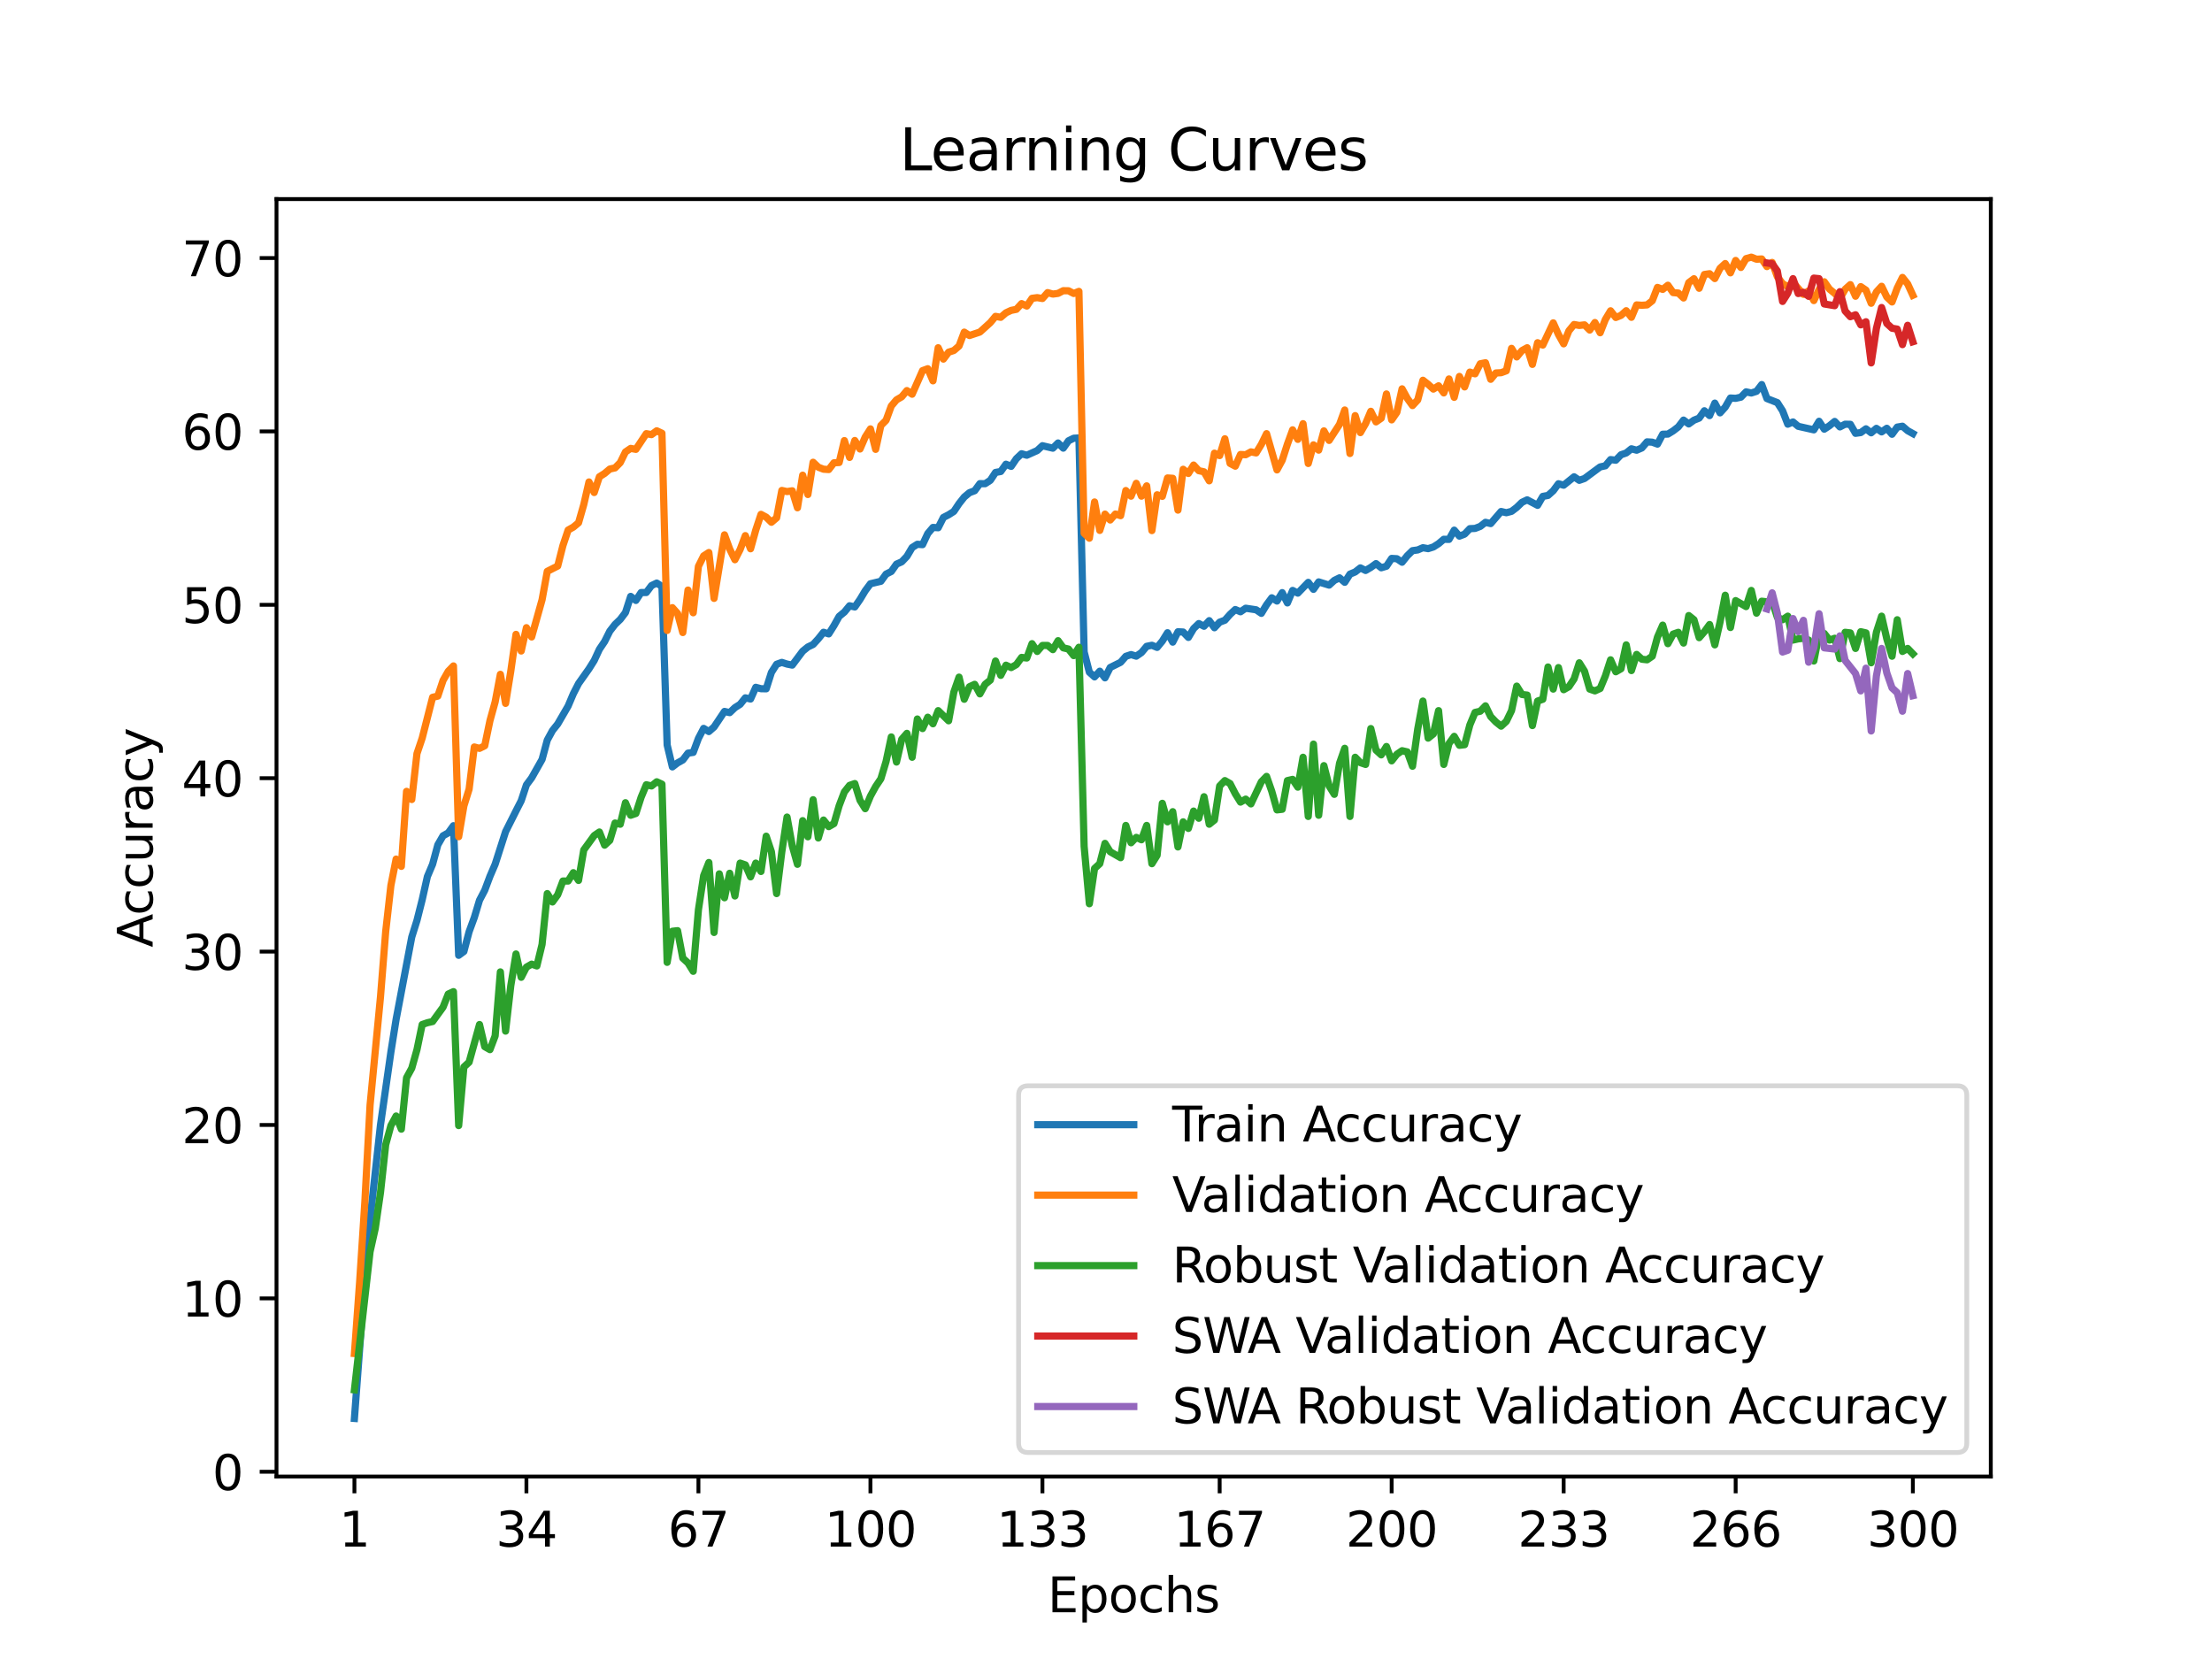 <?xml version="1.0" encoding="utf-8" standalone="no"?>
<!DOCTYPE svg PUBLIC "-//W3C//DTD SVG 1.1//EN"
  "http://www.w3.org/Graphics/SVG/1.1/DTD/svg11.dtd">
<svg xmlns:xlink="http://www.w3.org/1999/xlink" width="460.8pt" height="345.6pt" viewBox="0 0 460.8 345.6" xmlns="http://www.w3.org/2000/svg" version="1.1">
 <defs>
  <style type="text/css">*{stroke-linejoin: round; stroke-linecap: butt}</style>
 </defs>
 <g id="figure_1">
  <g id="patch_1">
   <path d="M 0 345.6 
L 460.8 345.6 
L 460.8 0 
L 0 0 
z
" style="fill: #ffffff"/>
  </g>
  <g id="axes_1">
   <g id="patch_2">
    <path d="M 57.6 307.584 
L 414.72 307.584 
L 414.72 41.472 
L 57.6 41.472 
z
" style="fill: #ffffff"/>
   </g>
   <g id="matplotlib.axis_1">
    <g id="xtick_1">
     <g id="line2d_1">
      <defs>
       <path id="m8ed08e64b4" d="M 0 0 
L 0 3.5 
" style="stroke: #000000; stroke-width: 0.8"/>
      </defs>
      <g>
       <use xlink:href="#m8ed08e64b4" x="73.833" y="307.584" style="stroke: #000000; stroke-width: 0.8"/>
      </g>
     </g>
     <g id="text_1">
      <!-- 1 -->
      <g transform="translate(70.651 322.182) scale(0.1 -0.1)">
       <defs>
        <path id="DejaVuSans-31" d="M 794 531 
L 1825 531 
L 1825 4091 
L 703 3866 
L 703 4441 
L 1819 4666 
L 2450 4666 
L 2450 531 
L 3481 531 
L 3481 0 
L 794 0 
L 794 531 
z
" transform="scale(0.016)"/>
       </defs>
       <use xlink:href="#DejaVuSans-31"/>
      </g>
     </g>
    </g>
    <g id="xtick_2">
     <g id="line2d_2">
      <g>
       <use xlink:href="#m8ed08e64b4" x="109.664" y="307.584" style="stroke: #000000; stroke-width: 0.8"/>
      </g>
     </g>
     <g id="text_2">
      <!-- 34 -->
      <g transform="translate(103.302 322.182) scale(0.1 -0.1)">
       <defs>
        <path id="DejaVuSans-33" d="M 2597 2516 
Q 3050 2419 3304 2112 
Q 3559 1806 3559 1356 
Q 3559 666 3084 287 
Q 2609 -91 1734 -91 
Q 1441 -91 1130 -33 
Q 819 25 488 141 
L 488 750 
Q 750 597 1062 519 
Q 1375 441 1716 441 
Q 2309 441 2620 675 
Q 2931 909 2931 1356 
Q 2931 1769 2642 2001 
Q 2353 2234 1838 2234 
L 1294 2234 
L 1294 2753 
L 1863 2753 
Q 2328 2753 2575 2939 
Q 2822 3125 2822 3475 
Q 2822 3834 2567 4026 
Q 2313 4219 1838 4219 
Q 1578 4219 1281 4162 
Q 984 4106 628 3988 
L 628 4550 
Q 988 4650 1302 4700 
Q 1616 4750 1894 4750 
Q 2613 4750 3031 4423 
Q 3450 4097 3450 3541 
Q 3450 3153 3228 2886 
Q 3006 2619 2597 2516 
z
" transform="scale(0.016)"/>
        <path id="DejaVuSans-34" d="M 2419 4116 
L 825 1625 
L 2419 1625 
L 2419 4116 
z
M 2253 4666 
L 3047 4666 
L 3047 1625 
L 3713 1625 
L 3713 1100 
L 3047 1100 
L 3047 0 
L 2419 0 
L 2419 1100 
L 313 1100 
L 313 1709 
L 2253 4666 
z
" transform="scale(0.016)"/>
       </defs>
       <use xlink:href="#DejaVuSans-33"/>
       <use xlink:href="#DejaVuSans-34" x="63.623"/>
      </g>
     </g>
    </g>
    <g id="xtick_3">
     <g id="line2d_3">
      <g>
       <use xlink:href="#m8ed08e64b4" x="145.496" y="307.584" style="stroke: #000000; stroke-width: 0.8"/>
      </g>
     </g>
     <g id="text_3">
      <!-- 67 -->
      <g transform="translate(139.133 322.182) scale(0.1 -0.1)">
       <defs>
        <path id="DejaVuSans-36" d="M 2113 2584 
Q 1688 2584 1439 2293 
Q 1191 2003 1191 1497 
Q 1191 994 1439 701 
Q 1688 409 2113 409 
Q 2538 409 2786 701 
Q 3034 994 3034 1497 
Q 3034 2003 2786 2293 
Q 2538 2584 2113 2584 
z
M 3366 4563 
L 3366 3988 
Q 3128 4100 2886 4159 
Q 2644 4219 2406 4219 
Q 1781 4219 1451 3797 
Q 1122 3375 1075 2522 
Q 1259 2794 1537 2939 
Q 1816 3084 2150 3084 
Q 2853 3084 3261 2657 
Q 3669 2231 3669 1497 
Q 3669 778 3244 343 
Q 2819 -91 2113 -91 
Q 1303 -91 875 529 
Q 447 1150 447 2328 
Q 447 3434 972 4092 
Q 1497 4750 2381 4750 
Q 2619 4750 2861 4703 
Q 3103 4656 3366 4563 
z
" transform="scale(0.016)"/>
        <path id="DejaVuSans-37" d="M 525 4666 
L 3525 4666 
L 3525 4397 
L 1831 0 
L 1172 0 
L 2766 4134 
L 525 4134 
L 525 4666 
z
" transform="scale(0.016)"/>
       </defs>
       <use xlink:href="#DejaVuSans-36"/>
       <use xlink:href="#DejaVuSans-37" x="63.623"/>
      </g>
     </g>
    </g>
    <g id="xtick_4">
     <g id="line2d_4">
      <g>
       <use xlink:href="#m8ed08e64b4" x="181.327" y="307.584" style="stroke: #000000; stroke-width: 0.8"/>
      </g>
     </g>
     <g id="text_4">
      <!-- 100 -->
      <g transform="translate(171.783 322.182) scale(0.1 -0.1)">
       <defs>
        <path id="DejaVuSans-30" d="M 2034 4250 
Q 1547 4250 1301 3770 
Q 1056 3291 1056 2328 
Q 1056 1369 1301 889 
Q 1547 409 2034 409 
Q 2525 409 2770 889 
Q 3016 1369 3016 2328 
Q 3016 3291 2770 3770 
Q 2525 4250 2034 4250 
z
M 2034 4750 
Q 2819 4750 3233 4129 
Q 3647 3509 3647 2328 
Q 3647 1150 3233 529 
Q 2819 -91 2034 -91 
Q 1250 -91 836 529 
Q 422 1150 422 2328 
Q 422 3509 836 4129 
Q 1250 4750 2034 4750 
z
" transform="scale(0.016)"/>
       </defs>
       <use xlink:href="#DejaVuSans-31"/>
       <use xlink:href="#DejaVuSans-30" x="63.623"/>
       <use xlink:href="#DejaVuSans-30" x="127.246"/>
      </g>
     </g>
    </g>
    <g id="xtick_5">
     <g id="line2d_5">
      <g>
       <use xlink:href="#m8ed08e64b4" x="217.158" y="307.584" style="stroke: #000000; stroke-width: 0.8"/>
      </g>
     </g>
     <g id="text_5">
      <!-- 133 -->
      <g transform="translate(207.615 322.182) scale(0.1 -0.1)">
       <use xlink:href="#DejaVuSans-31"/>
       <use xlink:href="#DejaVuSans-33" x="63.623"/>
       <use xlink:href="#DejaVuSans-33" x="127.246"/>
      </g>
     </g>
    </g>
    <g id="xtick_6">
     <g id="line2d_6">
      <g>
       <use xlink:href="#m8ed08e64b4" x="254.076" y="307.584" style="stroke: #000000; stroke-width: 0.8"/>
      </g>
     </g>
     <g id="text_6">
      <!-- 167 -->
      <g transform="translate(244.532 322.182) scale(0.1 -0.1)">
       <use xlink:href="#DejaVuSans-31"/>
       <use xlink:href="#DejaVuSans-36" x="63.623"/>
       <use xlink:href="#DejaVuSans-37" x="127.246"/>
      </g>
     </g>
    </g>
    <g id="xtick_7">
     <g id="line2d_7">
      <g>
       <use xlink:href="#m8ed08e64b4" x="289.907" y="307.584" style="stroke: #000000; stroke-width: 0.8"/>
      </g>
     </g>
     <g id="text_7">
      <!-- 200 -->
      <g transform="translate(280.363 322.182) scale(0.1 -0.1)">
       <defs>
        <path id="DejaVuSans-32" d="M 1228 531 
L 3431 531 
L 3431 0 
L 469 0 
L 469 531 
Q 828 903 1448 1529 
Q 2069 2156 2228 2338 
Q 2531 2678 2651 2914 
Q 2772 3150 2772 3378 
Q 2772 3750 2511 3984 
Q 2250 4219 1831 4219 
Q 1534 4219 1204 4116 
Q 875 4013 500 3803 
L 500 4441 
Q 881 4594 1212 4672 
Q 1544 4750 1819 4750 
Q 2544 4750 2975 4387 
Q 3406 4025 3406 3419 
Q 3406 3131 3298 2873 
Q 3191 2616 2906 2266 
Q 2828 2175 2409 1742 
Q 1991 1309 1228 531 
z
" transform="scale(0.016)"/>
       </defs>
       <use xlink:href="#DejaVuSans-32"/>
       <use xlink:href="#DejaVuSans-30" x="63.623"/>
       <use xlink:href="#DejaVuSans-30" x="127.246"/>
      </g>
     </g>
    </g>
    <g id="xtick_8">
     <g id="line2d_8">
      <g>
       <use xlink:href="#m8ed08e64b4" x="325.739" y="307.584" style="stroke: #000000; stroke-width: 0.8"/>
      </g>
     </g>
     <g id="text_8">
      <!-- 233 -->
      <g transform="translate(316.195 322.182) scale(0.1 -0.1)">
       <use xlink:href="#DejaVuSans-32"/>
       <use xlink:href="#DejaVuSans-33" x="63.623"/>
       <use xlink:href="#DejaVuSans-33" x="127.246"/>
      </g>
     </g>
    </g>
    <g id="xtick_9">
     <g id="line2d_9">
      <g>
       <use xlink:href="#m8ed08e64b4" x="361.57" y="307.584" style="stroke: #000000; stroke-width: 0.8"/>
      </g>
     </g>
     <g id="text_9">
      <!-- 266 -->
      <g transform="translate(352.026 322.182) scale(0.1 -0.1)">
       <use xlink:href="#DejaVuSans-32"/>
       <use xlink:href="#DejaVuSans-36" x="63.623"/>
       <use xlink:href="#DejaVuSans-36" x="127.246"/>
      </g>
     </g>
    </g>
    <g id="xtick_10">
     <g id="line2d_10">
      <g>
       <use xlink:href="#m8ed08e64b4" x="398.487" y="307.584" style="stroke: #000000; stroke-width: 0.8"/>
      </g>
     </g>
     <g id="text_10">
      <!-- 300 -->
      <g transform="translate(388.944 322.182) scale(0.1 -0.1)">
       <use xlink:href="#DejaVuSans-33"/>
       <use xlink:href="#DejaVuSans-30" x="63.623"/>
       <use xlink:href="#DejaVuSans-30" x="127.246"/>
      </g>
     </g>
    </g>
    <g id="text_11">
     <!-- Epochs -->
     <g transform="translate(218.244 335.861) scale(0.1 -0.1)">
      <defs>
       <path id="DejaVuSans-45" d="M 628 4666 
L 3578 4666 
L 3578 4134 
L 1259 4134 
L 1259 2753 
L 3481 2753 
L 3481 2222 
L 1259 2222 
L 1259 531 
L 3634 531 
L 3634 0 
L 628 0 
L 628 4666 
z
" transform="scale(0.016)"/>
       <path id="DejaVuSans-70" d="M 1159 525 
L 1159 -1331 
L 581 -1331 
L 581 3500 
L 1159 3500 
L 1159 2969 
Q 1341 3281 1617 3432 
Q 1894 3584 2278 3584 
Q 2916 3584 3314 3078 
Q 3713 2572 3713 1747 
Q 3713 922 3314 415 
Q 2916 -91 2278 -91 
Q 1894 -91 1617 61 
Q 1341 213 1159 525 
z
M 3116 1747 
Q 3116 2381 2855 2742 
Q 2594 3103 2138 3103 
Q 1681 3103 1420 2742 
Q 1159 2381 1159 1747 
Q 1159 1113 1420 752 
Q 1681 391 2138 391 
Q 2594 391 2855 752 
Q 3116 1113 3116 1747 
z
" transform="scale(0.016)"/>
       <path id="DejaVuSans-6f" d="M 1959 3097 
Q 1497 3097 1228 2736 
Q 959 2375 959 1747 
Q 959 1119 1226 758 
Q 1494 397 1959 397 
Q 2419 397 2687 759 
Q 2956 1122 2956 1747 
Q 2956 2369 2687 2733 
Q 2419 3097 1959 3097 
z
M 1959 3584 
Q 2709 3584 3137 3096 
Q 3566 2609 3566 1747 
Q 3566 888 3137 398 
Q 2709 -91 1959 -91 
Q 1206 -91 779 398 
Q 353 888 353 1747 
Q 353 2609 779 3096 
Q 1206 3584 1959 3584 
z
" transform="scale(0.016)"/>
       <path id="DejaVuSans-63" d="M 3122 3366 
L 3122 2828 
Q 2878 2963 2633 3030 
Q 2388 3097 2138 3097 
Q 1578 3097 1268 2742 
Q 959 2388 959 1747 
Q 959 1106 1268 751 
Q 1578 397 2138 397 
Q 2388 397 2633 464 
Q 2878 531 3122 666 
L 3122 134 
Q 2881 22 2623 -34 
Q 2366 -91 2075 -91 
Q 1284 -91 818 406 
Q 353 903 353 1747 
Q 353 2603 823 3093 
Q 1294 3584 2113 3584 
Q 2378 3584 2631 3529 
Q 2884 3475 3122 3366 
z
" transform="scale(0.016)"/>
       <path id="DejaVuSans-68" d="M 3513 2113 
L 3513 0 
L 2938 0 
L 2938 2094 
Q 2938 2591 2744 2837 
Q 2550 3084 2163 3084 
Q 1697 3084 1428 2787 
Q 1159 2491 1159 1978 
L 1159 0 
L 581 0 
L 581 4863 
L 1159 4863 
L 1159 2956 
Q 1366 3272 1645 3428 
Q 1925 3584 2291 3584 
Q 2894 3584 3203 3211 
Q 3513 2838 3513 2113 
z
" transform="scale(0.016)"/>
       <path id="DejaVuSans-73" d="M 2834 3397 
L 2834 2853 
Q 2591 2978 2328 3040 
Q 2066 3103 1784 3103 
Q 1356 3103 1142 2972 
Q 928 2841 928 2578 
Q 928 2378 1081 2264 
Q 1234 2150 1697 2047 
L 1894 2003 
Q 2506 1872 2764 1633 
Q 3022 1394 3022 966 
Q 3022 478 2636 193 
Q 2250 -91 1575 -91 
Q 1294 -91 989 -36 
Q 684 19 347 128 
L 347 722 
Q 666 556 975 473 
Q 1284 391 1588 391 
Q 1994 391 2212 530 
Q 2431 669 2431 922 
Q 2431 1156 2273 1281 
Q 2116 1406 1581 1522 
L 1381 1569 
Q 847 1681 609 1914 
Q 372 2147 372 2553 
Q 372 3047 722 3315 
Q 1072 3584 1716 3584 
Q 2034 3584 2315 3537 
Q 2597 3491 2834 3397 
z
" transform="scale(0.016)"/>
      </defs>
      <use xlink:href="#DejaVuSans-45"/>
      <use xlink:href="#DejaVuSans-70" x="63.184"/>
      <use xlink:href="#DejaVuSans-6f" x="126.66"/>
      <use xlink:href="#DejaVuSans-63" x="187.842"/>
      <use xlink:href="#DejaVuSans-68" x="242.822"/>
      <use xlink:href="#DejaVuSans-73" x="306.201"/>
     </g>
    </g>
   </g>
   <g id="matplotlib.axis_2">
    <g id="ytick_1">
     <g id="line2d_11">
      <defs>
       <path id="m7d01e222da" d="M 0 0 
L -3.5 0 
" style="stroke: #000000; stroke-width: 0.8"/>
      </defs>
      <g>
       <use xlink:href="#m7d01e222da" x="57.6" y="306.595" style="stroke: #000000; stroke-width: 0.8"/>
      </g>
     </g>
     <g id="text_12">
      <!-- 0 -->
      <g transform="translate(44.237 310.394) scale(0.1 -0.1)">
       <use xlink:href="#DejaVuSans-30"/>
      </g>
     </g>
    </g>
    <g id="ytick_2">
     <g id="line2d_12">
      <g>
       <use xlink:href="#m7d01e222da" x="57.6" y="270.474" style="stroke: #000000; stroke-width: 0.8"/>
      </g>
     </g>
     <g id="text_13">
      <!-- 10 -->
      <g transform="translate(37.875 274.273) scale(0.1 -0.1)">
       <use xlink:href="#DejaVuSans-31"/>
       <use xlink:href="#DejaVuSans-30" x="63.623"/>
      </g>
     </g>
    </g>
    <g id="ytick_3">
     <g id="line2d_13">
      <g>
       <use xlink:href="#m7d01e222da" x="57.6" y="234.353" style="stroke: #000000; stroke-width: 0.8"/>
      </g>
     </g>
     <g id="text_14">
      <!-- 20 -->
      <g transform="translate(37.875 238.153) scale(0.1 -0.1)">
       <use xlink:href="#DejaVuSans-32"/>
       <use xlink:href="#DejaVuSans-30" x="63.623"/>
      </g>
     </g>
    </g>
    <g id="ytick_4">
     <g id="line2d_14">
      <g>
       <use xlink:href="#m7d01e222da" x="57.6" y="198.232" style="stroke: #000000; stroke-width: 0.8"/>
      </g>
     </g>
     <g id="text_15">
      <!-- 30 -->
      <g transform="translate(37.875 202.032) scale(0.1 -0.1)">
       <use xlink:href="#DejaVuSans-33"/>
       <use xlink:href="#DejaVuSans-30" x="63.623"/>
      </g>
     </g>
    </g>
    <g id="ytick_5">
     <g id="line2d_15">
      <g>
       <use xlink:href="#m7d01e222da" x="57.6" y="162.111" style="stroke: #000000; stroke-width: 0.8"/>
      </g>
     </g>
     <g id="text_16">
      <!-- 40 -->
      <g transform="translate(37.875 165.911) scale(0.1 -0.1)">
       <use xlink:href="#DejaVuSans-34"/>
       <use xlink:href="#DejaVuSans-30" x="63.623"/>
      </g>
     </g>
    </g>
    <g id="ytick_6">
     <g id="line2d_16">
      <g>
       <use xlink:href="#m7d01e222da" x="57.6" y="125.99" style="stroke: #000000; stroke-width: 0.8"/>
      </g>
     </g>
     <g id="text_17">
      <!-- 50 -->
      <g transform="translate(37.875 129.79) scale(0.1 -0.1)">
       <defs>
        <path id="DejaVuSans-35" d="M 691 4666 
L 3169 4666 
L 3169 4134 
L 1269 4134 
L 1269 2991 
Q 1406 3038 1543 3061 
Q 1681 3084 1819 3084 
Q 2600 3084 3056 2656 
Q 3513 2228 3513 1497 
Q 3513 744 3044 326 
Q 2575 -91 1722 -91 
Q 1428 -91 1123 -41 
Q 819 9 494 109 
L 494 744 
Q 775 591 1075 516 
Q 1375 441 1709 441 
Q 2250 441 2565 725 
Q 2881 1009 2881 1497 
Q 2881 1984 2565 2268 
Q 2250 2553 1709 2553 
Q 1456 2553 1204 2497 
Q 953 2441 691 2322 
L 691 4666 
z
" transform="scale(0.016)"/>
       </defs>
       <use xlink:href="#DejaVuSans-35"/>
       <use xlink:href="#DejaVuSans-30" x="63.623"/>
      </g>
     </g>
    </g>
    <g id="ytick_7">
     <g id="line2d_17">
      <g>
       <use xlink:href="#m7d01e222da" x="57.6" y="89.87" style="stroke: #000000; stroke-width: 0.8"/>
      </g>
     </g>
     <g id="text_18">
      <!-- 60 -->
      <g transform="translate(37.875 93.669) scale(0.1 -0.1)">
       <use xlink:href="#DejaVuSans-36"/>
       <use xlink:href="#DejaVuSans-30" x="63.623"/>
      </g>
     </g>
    </g>
    <g id="ytick_8">
     <g id="line2d_18">
      <g>
       <use xlink:href="#m7d01e222da" x="57.6" y="53.749" style="stroke: #000000; stroke-width: 0.8"/>
      </g>
     </g>
     <g id="text_19">
      <!-- 70 -->
      <g transform="translate(37.875 57.548) scale(0.1 -0.1)">
       <use xlink:href="#DejaVuSans-37"/>
       <use xlink:href="#DejaVuSans-30" x="63.623"/>
      </g>
     </g>
    </g>
    <g id="text_20">
     <!-- Accuracy -->
     <g transform="translate(31.795 197.356) rotate(-90) scale(0.1 -0.1)">
      <defs>
       <path id="DejaVuSans-41" d="M 2188 4044 
L 1331 1722 
L 3047 1722 
L 2188 4044 
z
M 1831 4666 
L 2547 4666 
L 4325 0 
L 3669 0 
L 3244 1197 
L 1141 1197 
L 716 0 
L 50 0 
L 1831 4666 
z
" transform="scale(0.016)"/>
       <path id="DejaVuSans-75" d="M 544 1381 
L 544 3500 
L 1119 3500 
L 1119 1403 
Q 1119 906 1312 657 
Q 1506 409 1894 409 
Q 2359 409 2629 706 
Q 2900 1003 2900 1516 
L 2900 3500 
L 3475 3500 
L 3475 0 
L 2900 0 
L 2900 538 
Q 2691 219 2414 64 
Q 2138 -91 1772 -91 
Q 1169 -91 856 284 
Q 544 659 544 1381 
z
M 1991 3584 
L 1991 3584 
z
" transform="scale(0.016)"/>
       <path id="DejaVuSans-72" d="M 2631 2963 
Q 2534 3019 2420 3045 
Q 2306 3072 2169 3072 
Q 1681 3072 1420 2755 
Q 1159 2438 1159 1844 
L 1159 0 
L 581 0 
L 581 3500 
L 1159 3500 
L 1159 2956 
Q 1341 3275 1631 3429 
Q 1922 3584 2338 3584 
Q 2397 3584 2469 3576 
Q 2541 3569 2628 3553 
L 2631 2963 
z
" transform="scale(0.016)"/>
       <path id="DejaVuSans-61" d="M 2194 1759 
Q 1497 1759 1228 1600 
Q 959 1441 959 1056 
Q 959 750 1161 570 
Q 1363 391 1709 391 
Q 2188 391 2477 730 
Q 2766 1069 2766 1631 
L 2766 1759 
L 2194 1759 
z
M 3341 1997 
L 3341 0 
L 2766 0 
L 2766 531 
Q 2569 213 2275 61 
Q 1981 -91 1556 -91 
Q 1019 -91 701 211 
Q 384 513 384 1019 
Q 384 1609 779 1909 
Q 1175 2209 1959 2209 
L 2766 2209 
L 2766 2266 
Q 2766 2663 2505 2880 
Q 2244 3097 1772 3097 
Q 1472 3097 1187 3025 
Q 903 2953 641 2809 
L 641 3341 
Q 956 3463 1253 3523 
Q 1550 3584 1831 3584 
Q 2591 3584 2966 3190 
Q 3341 2797 3341 1997 
z
" transform="scale(0.016)"/>
       <path id="DejaVuSans-79" d="M 2059 -325 
Q 1816 -950 1584 -1140 
Q 1353 -1331 966 -1331 
L 506 -1331 
L 506 -850 
L 844 -850 
Q 1081 -850 1212 -737 
Q 1344 -625 1503 -206 
L 1606 56 
L 191 3500 
L 800 3500 
L 1894 763 
L 2988 3500 
L 3597 3500 
L 2059 -325 
z
" transform="scale(0.016)"/>
      </defs>
      <use xlink:href="#DejaVuSans-41"/>
      <use xlink:href="#DejaVuSans-63" x="66.658"/>
      <use xlink:href="#DejaVuSans-63" x="121.639"/>
      <use xlink:href="#DejaVuSans-75" x="176.619"/>
      <use xlink:href="#DejaVuSans-72" x="239.998"/>
      <use xlink:href="#DejaVuSans-61" x="281.111"/>
      <use xlink:href="#DejaVuSans-63" x="342.391"/>
      <use xlink:href="#DejaVuSans-79" x="397.371"/>
     </g>
    </g>
   </g>
   <g id="line2d_19">
    <path d="M 73.833 295.488 
L 76.004 266.478 
L 77.09 254.057 
L 79.262 234.349 
L 81.433 219.142 
L 82.519 212.338 
L 85.777 195.198 
L 86.862 191.735 
L 87.948 187.437 
L 89.034 182.597 
L 90.12 180.027 
L 91.206 175.995 
L 92.291 174.113 
L 93.377 173.503 
L 94.463 172.009 
L 95.549 199.009 
L 96.635 198.21 
L 97.72 194.101 
L 98.806 191.135 
L 99.892 187.532 
L 100.978 185.459 
L 102.064 182.56 
L 103.149 180.032 
L 105.321 173.255 
L 107.493 168.929 
L 108.578 166.807 
L 109.664 163.511 
L 110.75 162.048 
L 112.922 158.206 
L 114.007 154.178 
L 115.093 152.183 
L 116.179 150.824 
L 118.351 147.081 
L 119.436 144.516 
L 120.522 142.398 
L 122.694 139.333 
L 123.78 137.599 
L 124.865 135.26 
L 125.951 133.648 
L 127.037 131.476 
L 128.123 130.077 
L 129.209 129.034 
L 130.294 127.607 
L 131.38 124.239 
L 132.466 125.083 
L 133.552 123.435 
L 134.638 123.43 
L 135.723 121.986 
L 136.809 121.466 
L 137.895 122.162 
L 138.981 155.19 
L 140.067 159.759 
L 141.152 158.924 
L 142.238 158.323 
L 143.324 156.892 
L 144.41 156.738 
L 145.496 153.817 
L 146.581 151.736 
L 147.667 152.395 
L 148.753 151.447 
L 150.925 148.205 
L 152.01 148.453 
L 153.096 147.415 
L 154.182 146.724 
L 155.268 145.374 
L 156.354 145.618 
L 157.439 143.18 
L 158.525 143.469 
L 159.611 143.491 
L 160.697 140.082 
L 161.783 138.38 
L 162.868 137.987 
L 163.954 138.339 
L 165.04 138.556 
L 167.212 135.657 
L 168.297 134.777 
L 169.383 134.258 
L 170.469 133.075 
L 171.555 131.711 
L 172.641 132.054 
L 173.726 130.334 
L 174.812 128.397 
L 175.898 127.508 
L 176.984 126.189 
L 178.07 126.442 
L 179.155 124.88 
L 180.241 123.069 
L 181.327 121.606 
L 183.499 121.092 
L 184.584 119.597 
L 185.67 119.051 
L 186.756 117.516 
L 187.842 117.042 
L 188.928 115.899 
L 190.013 114.066 
L 191.099 113.384 
L 192.185 113.461 
L 193.271 111.145 
L 194.357 109.872 
L 195.442 109.939 
L 196.528 107.795 
L 197.614 107.235 
L 198.7 106.544 
L 199.786 104.914 
L 200.871 103.541 
L 201.957 102.634 
L 203.043 102.227 
L 204.129 100.751 
L 205.215 100.765 
L 206.3 100.06 
L 207.386 98.417 
L 208.472 98.223 
L 209.558 96.705 
L 210.644 97.152 
L 211.729 95.55 
L 212.815 94.525 
L 213.901 94.836 
L 216.073 93.856 
L 217.158 92.85 
L 219.33 93.364 
L 220.416 92.281 
L 221.502 93.355 
L 222.587 91.825 
L 223.673 91.292 
L 224.759 91.233 
L 225.845 135.802 
L 226.931 140.028 
L 228.016 141.008 
L 229.102 139.82 
L 230.188 141.206 
L 231.274 139.053 
L 233.445 137.969 
L 234.531 136.723 
L 235.617 136.362 
L 236.703 136.691 
L 237.789 135.942 
L 238.875 134.641 
L 239.96 134.42 
L 241.046 134.867 
L 242.132 133.549 
L 243.218 131.806 
L 244.304 133.77 
L 245.389 131.607 
L 246.475 131.661 
L 247.561 132.786 
L 248.647 130.948 
L 249.733 129.901 
L 250.818 130.46 
L 251.904 129.291 
L 252.99 130.772 
L 254.076 129.607 
L 255.162 129.205 
L 256.247 127.982 
L 257.333 126.975 
L 258.419 127.444 
L 259.505 126.704 
L 261.676 127.033 
L 262.762 127.774 
L 263.848 125.99 
L 264.934 124.532 
L 266.02 125.209 
L 267.105 123.458 
L 268.191 125.602 
L 269.277 122.997 
L 270.363 123.561 
L 272.534 121.317 
L 273.62 122.767 
L 274.706 121.223 
L 276.878 121.891 
L 277.963 120.906 
L 279.049 120.374 
L 280.135 121.304 
L 281.221 119.602 
L 282.307 119.15 
L 283.392 118.301 
L 284.478 118.839 
L 285.564 118.202 
L 286.65 117.412 
L 287.736 118.279 
L 288.821 117.954 
L 289.907 116.328 
L 290.993 116.391 
L 292.079 117.123 
L 293.165 115.768 
L 294.25 114.712 
L 295.336 114.563 
L 296.422 114.098 
L 297.508 114.292 
L 298.594 113.949 
L 299.679 113.258 
L 300.765 112.341 
L 301.851 112.368 
L 302.937 110.44 
L 304.023 111.687 
L 305.108 111.267 
L 306.194 110.129 
L 307.28 110.079 
L 308.366 109.659 
L 309.452 108.81 
L 310.537 109.072 
L 312.709 106.553 
L 313.795 106.81 
L 314.881 106.526 
L 315.966 105.7 
L 317.052 104.643 
L 318.138 104.128 
L 320.31 105.271 
L 321.395 103.406 
L 322.481 103.207 
L 323.567 102.236 
L 324.653 100.774 
L 325.739 101.076 
L 327.91 99.324 
L 328.996 100.06 
L 330.082 99.681 
L 333.339 97.27 
L 334.425 97.035 
L 335.511 95.739 
L 336.597 95.87 
L 337.682 94.737 
L 338.768 94.367 
L 339.854 93.491 
L 340.94 93.789 
L 342.026 93.319 
L 343.111 92.046 
L 344.197 92.114 
L 345.283 92.515 
L 346.369 90.457 
L 347.455 90.429 
L 348.54 89.766 
L 349.626 88.926 
L 350.712 87.513 
L 351.798 88.312 
L 352.884 87.531 
L 353.969 87.097 
L 355.055 85.571 
L 356.141 86.578 
L 357.227 83.977 
L 358.313 86.005 
L 359.398 84.808 
L 360.484 82.916 
L 361.57 82.979 
L 362.656 82.74 
L 363.742 81.629 
L 364.827 81.869 
L 365.913 81.521 
L 366.999 80.112 
L 368.085 83.025 
L 370.256 83.878 
L 371.342 85.58 
L 372.428 88.366 
L 373.514 87.901 
L 374.6 88.808 
L 377.857 89.544 
L 378.943 87.761 
L 380.029 89.404 
L 381.114 88.687 
L 382.2 87.793 
L 383.286 88.935 
L 384.372 88.371 
L 385.458 88.393 
L 386.543 90.271 
L 387.629 90.113 
L 388.715 89.332 
L 389.801 90.163 
L 390.887 89.233 
L 391.972 89.969 
L 393.058 89.219 
L 394.144 90.466 
L 395.23 88.971 
L 396.316 88.786 
L 397.401 89.721 
L 398.487 90.326 
L 398.487 90.326 
" clip-path="url(#ped09f45d42)" style="fill: none; stroke: #1f77b4; stroke-width: 1.5; stroke-linecap: square"/>
   </g>
   <g id="line2d_20">
    <path d="M 73.833 281.961 
L 74.919 267.061 
L 76.004 250.427 
L 77.09 230.236 
L 79.262 207.678 
L 80.348 194.06 
L 81.433 184.452 
L 82.519 178.962 
L 83.605 180.479 
L 84.691 164.857 
L 85.777 166.554 
L 86.862 156.982 
L 87.948 153.767 
L 90.12 145.261 
L 91.206 145.008 
L 92.291 141.757 
L 93.377 139.843 
L 94.463 138.723 
L 95.549 174.302 
L 96.635 167.891 
L 97.72 164.405 
L 98.806 155.61 
L 99.892 155.899 
L 100.978 155.357 
L 102.064 150.137 
L 103.149 146.218 
L 104.235 140.475 
L 105.321 146.525 
L 106.407 139.807 
L 107.493 132.149 
L 108.578 135.617 
L 109.664 130.758 
L 110.75 132.691 
L 112.922 124.943 
L 114.007 119.019 
L 116.179 117.917 
L 117.265 113.655 
L 118.351 110.422 
L 119.436 109.808 
L 120.522 108.905 
L 121.608 105.113 
L 122.694 100.399 
L 123.78 102.602 
L 124.865 99.315 
L 125.951 98.629 
L 127.037 97.708 
L 128.123 97.473 
L 129.209 96.371 
L 130.294 94.15 
L 131.38 93.409 
L 132.466 93.608 
L 134.638 90.339 
L 135.723 90.538 
L 136.809 89.743 
L 137.895 90.249 
L 138.981 131.336 
L 140.067 126.586 
L 141.152 127.797 
L 142.238 131.77 
L 143.324 122.92 
L 144.41 127.652 
L 145.496 117.972 
L 146.581 115.804 
L 147.667 115.1 
L 148.753 124.654 
L 150.925 111.416 
L 152.01 114.378 
L 153.096 116.599 
L 154.182 114.468 
L 155.268 111.578 
L 156.354 114.323 
L 157.439 110.422 
L 158.525 107.153 
L 159.611 107.731 
L 160.697 108.797 
L 161.783 107.876 
L 162.868 102.169 
L 163.954 102.404 
L 165.04 102.241 
L 166.126 105.781 
L 167.212 98.99 
L 168.297 103.018 
L 169.383 96.299 
L 170.469 97.329 
L 171.555 97.744 
L 172.641 97.816 
L 173.726 96.407 
L 174.812 96.353 
L 175.898 91.784 
L 176.984 95.288 
L 178.07 91.766 
L 179.155 93.536 
L 180.241 91.043 
L 181.327 89.346 
L 182.413 93.608 
L 183.499 88.641 
L 184.584 87.558 
L 185.67 84.578 
L 186.756 83.296 
L 187.842 82.663 
L 188.928 81.363 
L 190.013 82.122 
L 192.185 77.209 
L 193.271 76.812 
L 194.357 79.34 
L 195.442 72.441 
L 196.528 74.807 
L 197.614 73.362 
L 198.7 73.019 
L 199.786 72.08 
L 200.871 69.19 
L 201.957 69.895 
L 204.129 69.172 
L 206.3 67.204 
L 207.386 65.903 
L 208.472 66.102 
L 209.558 65.163 
L 210.644 64.657 
L 211.729 64.44 
L 212.815 63.248 
L 213.901 63.754 
L 214.987 62.147 
L 216.073 62.002 
L 217.158 62.183 
L 218.244 60.955 
L 219.33 61.262 
L 220.416 61.117 
L 221.502 60.557 
L 222.587 60.575 
L 223.673 61.135 
L 224.759 60.702 
L 225.845 111.091 
L 226.931 112.12 
L 228.016 104.571 
L 229.102 110.495 
L 230.188 107.099 
L 231.274 108.327 
L 232.36 107.081 
L 233.445 107.424 
L 234.531 102.187 
L 235.617 103.361 
L 236.703 100.688 
L 237.789 103.361 
L 238.875 101.212 
L 239.96 110.531 
L 241.046 103.072 
L 242.132 103.397 
L 243.218 99.568 
L 244.304 99.64 
L 245.389 106.268 
L 246.475 97.762 
L 247.561 98.629 
L 248.647 96.877 
L 249.733 98.051 
L 250.818 98.286 
L 251.904 100.164 
L 252.99 94.403 
L 254.076 94.908 
L 255.162 91.405 
L 256.247 96.534 
L 257.333 97.112 
L 258.419 94.674 
L 259.505 94.728 
L 260.591 94.132 
L 261.676 94.349 
L 262.762 92.561 
L 263.848 90.339 
L 266.02 97.888 
L 267.105 95.884 
L 268.191 92.524 
L 269.277 89.544 
L 270.363 91.531 
L 271.449 88.262 
L 272.534 96.552 
L 273.62 92.669 
L 274.706 93.771 
L 275.792 89.761 
L 276.878 91.748 
L 279.049 88.407 
L 280.135 85.409 
L 281.221 94.475 
L 282.307 86.583 
L 283.392 90.122 
L 284.478 88.244 
L 285.564 85.68 
L 286.65 87.883 
L 287.736 87.124 
L 288.821 82.067 
L 289.907 87.468 
L 290.993 85.896 
L 292.079 81.002 
L 293.165 82.989 
L 294.25 84.488 
L 295.336 83.314 
L 296.422 79.214 
L 297.508 80.063 
L 298.594 81.056 
L 299.679 80.37 
L 300.765 81.851 
L 301.851 78.943 
L 302.937 82.772 
L 304.023 78.419 
L 305.108 80.605 
L 306.194 77.516 
L 307.28 77.877 
L 308.366 75.782 
L 309.452 75.566 
L 310.537 79.015 
L 311.623 77.697 
L 312.709 77.643 
L 313.795 77.245 
L 314.881 72.568 
L 315.966 74.356 
L 317.052 73.037 
L 318.138 72.441 
L 319.224 75.909 
L 320.31 71.394 
L 321.395 71.881 
L 323.567 67.258 
L 324.653 69.678 
L 325.739 71.628 
L 326.824 68.919 
L 327.91 67.601 
L 328.996 67.8 
L 330.082 67.673 
L 331.168 68.757 
L 332.253 67.186 
L 333.339 69.317 
L 334.425 66.553 
L 335.511 64.747 
L 336.597 66.138 
L 337.682 65.705 
L 338.768 64.729 
L 339.854 66.102 
L 340.94 63.519 
L 342.026 63.592 
L 343.111 63.519 
L 344.197 62.652 
L 345.283 59.871 
L 346.369 60.286 
L 347.455 59.42 
L 348.54 60.955 
L 349.626 61.045 
L 350.712 62.074 
L 351.798 58.878 
L 352.884 58.065 
L 353.969 60.052 
L 355.055 57.18 
L 356.141 57.018 
L 357.227 58.029 
L 358.313 55.898 
L 359.398 54.904 
L 360.484 56.837 
L 361.57 54.254 
L 362.656 55.717 
L 363.742 53.875 
L 364.827 53.568 
L 365.913 54.001 
L 366.999 53.947 
L 368.085 55.537 
L 369.171 54.67 
L 370.256 57.65 
L 371.342 59.095 
L 372.428 59.709 
L 373.514 58.842 
L 375.685 61.316 
L 376.771 60.594 
L 377.857 62.616 
L 378.943 60.305 
L 380.029 58.697 
L 381.114 60.232 
L 382.2 61.117 
L 383.286 62.201 
L 384.372 60.268 
L 385.458 59.293 
L 386.543 61.713 
L 387.629 59.709 
L 388.715 60.449 
L 389.801 63.176 
L 390.887 60.828 
L 391.972 59.636 
L 393.058 61.876 
L 394.144 62.905 
L 395.23 59.998 
L 396.316 57.794 
L 397.401 59.149 
L 398.487 61.515 
L 398.487 61.515 
" clip-path="url(#ped09f45d42)" style="fill: none; stroke: #ff7f0e; stroke-width: 1.5; stroke-linecap: square"/>
   </g>
   <g id="line2d_21">
    <path d="M 73.833 289.531 
L 77.09 260.759 
L 78.176 255.901 
L 79.262 248.428 
L 80.348 238.464 
L 81.433 234.478 
L 82.519 232.485 
L 83.605 235.225 
L 84.691 224.513 
L 85.777 222.521 
L 86.862 218.659 
L 87.948 213.428 
L 89.034 213.054 
L 90.12 212.805 
L 92.291 209.816 
L 93.377 207.076 
L 94.463 206.578 
L 95.549 234.478 
L 96.635 222.271 
L 97.72 221.275 
L 99.892 213.428 
L 100.978 218.037 
L 102.064 218.659 
L 103.149 215.795 
L 104.235 202.467 
L 105.321 214.798 
L 106.407 205.332 
L 107.493 198.731 
L 108.578 203.588 
L 109.664 201.471 
L 110.75 200.848 
L 111.836 201.222 
L 112.922 196.738 
L 114.007 186.151 
L 115.093 187.894 
L 116.179 186.4 
L 117.265 183.535 
L 118.351 183.535 
L 119.436 181.791 
L 120.522 183.41 
L 121.608 177.058 
L 123.78 174.069 
L 124.865 173.321 
L 125.951 176.062 
L 127.037 175.065 
L 128.123 171.453 
L 129.209 171.702 
L 130.294 167.218 
L 131.38 169.834 
L 132.466 169.46 
L 133.552 166.097 
L 134.638 163.482 
L 135.723 163.731 
L 136.809 162.859 
L 137.895 163.357 
L 138.981 200.474 
L 140.067 193.997 
L 141.152 193.873 
L 142.238 199.602 
L 143.324 200.599 
L 144.41 202.343 
L 145.496 189.514 
L 146.581 182.414 
L 147.667 179.674 
L 148.753 194.247 
L 149.839 182.04 
L 150.925 187.022 
L 152.01 181.916 
L 153.096 186.649 
L 154.182 179.798 
L 155.268 180.172 
L 156.354 182.663 
L 157.439 179.798 
L 158.525 181.542 
L 159.611 174.193 
L 160.697 177.432 
L 161.783 186.151 
L 162.868 177.432 
L 163.954 170.208 
L 165.04 176.186 
L 166.126 180.047 
L 167.212 170.955 
L 168.297 174.318 
L 169.383 166.595 
L 170.469 174.567 
L 171.555 170.83 
L 172.641 172.2 
L 173.726 171.578 
L 174.812 167.841 
L 175.898 164.976 
L 176.984 163.606 
L 178.07 163.232 
L 179.155 166.72 
L 180.241 168.464 
L 181.327 165.848 
L 182.413 163.855 
L 183.499 162.236 
L 184.584 158.624 
L 185.67 153.517 
L 186.756 158.748 
L 187.842 154.015 
L 188.928 152.77 
L 190.013 157.752 
L 191.099 149.78 
L 192.185 151.773 
L 193.271 149.407 
L 194.357 150.777 
L 195.442 148.037 
L 197.614 150.154 
L 198.7 144.176 
L 199.786 141.062 
L 200.871 145.67 
L 201.957 143.055 
L 203.043 142.556 
L 204.129 144.549 
L 205.215 142.556 
L 206.3 141.684 
L 207.386 137.699 
L 208.472 140.688 
L 209.558 138.571 
L 210.644 139.069 
L 211.729 138.446 
L 212.815 136.951 
L 213.901 137.076 
L 214.987 134.087 
L 216.073 135.706 
L 217.158 134.46 
L 218.244 134.46 
L 219.33 135.332 
L 220.416 133.464 
L 221.502 134.958 
L 222.587 135.208 
L 223.673 136.578 
L 224.759 134.834 
L 225.845 176.311 
L 226.931 188.268 
L 228.016 180.919 
L 229.102 179.923 
L 230.188 175.688 
L 231.274 177.432 
L 233.445 178.677 
L 234.531 171.951 
L 235.617 175.563 
L 236.703 174.442 
L 237.789 174.941 
L 238.875 171.951 
L 239.96 179.923 
L 241.046 178.179 
L 242.132 167.343 
L 243.218 171.204 
L 244.304 169.087 
L 245.389 176.435 
L 246.475 171.204 
L 247.561 172.574 
L 248.647 168.962 
L 249.733 170.457 
L 250.818 165.973 
L 251.904 171.702 
L 252.99 170.83 
L 254.076 163.731 
L 255.162 162.61 
L 256.247 163.232 
L 257.333 165.35 
L 258.419 167.094 
L 259.505 166.471 
L 260.591 167.467 
L 262.762 162.859 
L 263.848 161.738 
L 264.934 164.852 
L 266.02 168.713 
L 267.105 168.588 
L 268.191 162.61 
L 269.277 162.361 
L 270.363 163.98 
L 271.449 157.752 
L 272.534 170.083 
L 273.62 155.012 
L 274.706 169.834 
L 275.792 159.496 
L 276.878 163.731 
L 277.963 165.474 
L 279.049 158.998 
L 280.135 155.884 
L 281.221 170.083 
L 282.307 157.752 
L 283.392 158.873 
L 284.478 159.247 
L 285.564 151.773 
L 286.65 156.257 
L 287.736 157.254 
L 288.821 155.51 
L 289.907 158.499 
L 290.993 157.129 
L 292.079 156.382 
L 293.165 156.631 
L 294.25 159.62 
L 295.336 151.898 
L 296.422 146.044 
L 297.508 153.766 
L 298.594 152.894 
L 299.679 148.037 
L 300.765 159.247 
L 301.851 154.887 
L 302.937 153.393 
L 304.023 155.261 
L 305.108 155.136 
L 306.194 151.026 
L 307.28 148.41 
L 308.366 148.161 
L 309.452 147.04 
L 310.537 149.282 
L 311.623 150.403 
L 312.709 151.275 
L 313.795 150.279 
L 314.881 148.037 
L 315.966 142.93 
L 317.052 144.674 
L 318.138 144.798 
L 319.224 151.151 
L 320.31 146.044 
L 321.395 145.67 
L 322.481 138.944 
L 323.567 143.553 
L 324.653 139.069 
L 325.739 143.677 
L 326.824 143.055 
L 327.91 141.435 
L 328.996 138.072 
L 330.082 139.816 
L 331.168 143.553 
L 332.253 143.926 
L 333.339 143.428 
L 334.425 140.813 
L 335.511 137.45 
L 336.597 139.941 
L 337.682 139.318 
L 338.768 134.336 
L 339.854 139.692 
L 340.94 136.329 
L 342.026 137.325 
L 343.111 137.45 
L 344.197 136.702 
L 345.283 132.716 
L 346.369 130.225 
L 347.455 134.087 
L 348.54 132.094 
L 349.626 131.72 
L 350.712 133.962 
L 351.798 128.232 
L 352.884 129.104 
L 353.969 132.841 
L 355.055 131.595 
L 356.141 130.101 
L 357.227 134.336 
L 358.313 129.603 
L 359.398 123.998 
L 360.484 130.724 
L 361.57 125.119 
L 363.742 126.364 
L 364.827 123.001 
L 365.913 127.734 
L 366.999 125.243 
L 368.085 125.368 
L 369.171 125.243 
L 370.256 128.606 
L 371.342 129.104 
L 372.428 128.357 
L 373.514 133.339 
L 374.6 133.09 
L 375.685 132.966 
L 376.771 133.339 
L 377.857 137.699 
L 378.943 132.094 
L 380.029 131.969 
L 381.114 133.339 
L 382.2 132.966 
L 383.286 137.2 
L 384.372 131.72 
L 385.458 131.845 
L 386.543 135.083 
L 387.629 131.595 
L 388.715 131.845 
L 389.801 138.072 
L 390.887 131.72 
L 391.972 128.357 
L 393.058 133.09 
L 394.144 136.702 
L 395.23 129.104 
L 396.316 135.706 
L 397.401 135.083 
L 398.487 136.204 
L 398.487 136.204 
" clip-path="url(#ped09f45d42)" style="fill: none; stroke: #2ca02c; stroke-width: 1.5; stroke-linecap: square"/>
   </g>
   <g id="line2d_22">
    <path d="M 368.085 54.778 
L 369.171 54.941 
L 370.256 56.458 
L 371.342 62.797 
L 372.428 61.081 
L 373.514 58.047 
L 374.6 61.153 
L 375.685 60.901 
L 376.771 61.731 
L 377.857 57.939 
L 378.943 58.047 
L 380.029 63.321 
L 382.2 63.682 
L 383.286 60.756 
L 384.372 64.784 
L 385.458 65.976 
L 386.543 65.578 
L 387.629 67.673 
L 388.715 67.023 
L 389.801 75.602 
L 390.887 68.414 
L 391.972 64.061 
L 393.058 67.384 
L 394.144 68.378 
L 395.23 68.558 
L 396.316 71.791 
L 397.401 67.764 
L 398.487 71.195 
L 398.487 71.195 
" clip-path="url(#ped09f45d42)" style="fill: none; stroke: #d62728; stroke-width: 1.5; stroke-linecap: square"/>
   </g>
   <g id="line2d_23">
    <path d="M 368.085 126.862 
L 369.171 123.499 
L 370.256 127.734 
L 371.342 135.83 
L 372.428 135.457 
L 373.514 128.855 
L 374.6 131.595 
L 375.685 129.229 
L 376.771 137.948 
L 377.857 134.958 
L 378.943 127.859 
L 380.029 134.958 
L 382.2 135.208 
L 383.286 132.467 
L 384.372 137.574 
L 386.543 140.314 
L 387.629 143.926 
L 388.715 139.193 
L 389.801 152.272 
L 390.887 140.813 
L 391.972 135.083 
L 393.058 140.19 
L 394.144 143.304 
L 395.23 144.3 
L 396.316 148.161 
L 397.401 140.314 
L 398.487 144.923 
L 398.487 144.923 
" clip-path="url(#ped09f45d42)" style="fill: none; stroke: #9467bd; stroke-width: 1.5; stroke-linecap: square"/>
   </g>
   <g id="patch_3">
    <path d="M 57.6 307.584 
L 57.6 41.472 
" style="fill: none; stroke: #000000; stroke-width: 0.8; stroke-linejoin: miter; stroke-linecap: square"/>
   </g>
   <g id="patch_4">
    <path d="M 414.72 307.584 
L 414.72 41.472 
" style="fill: none; stroke: #000000; stroke-width: 0.8; stroke-linejoin: miter; stroke-linecap: square"/>
   </g>
   <g id="patch_5">
    <path d="M 57.6 307.584 
L 414.72 307.584 
" style="fill: none; stroke: #000000; stroke-width: 0.8; stroke-linejoin: miter; stroke-linecap: square"/>
   </g>
   <g id="patch_6">
    <path d="M 57.6 41.472 
L 414.72 41.472 
" style="fill: none; stroke: #000000; stroke-width: 0.8; stroke-linejoin: miter; stroke-linecap: square"/>
   </g>
   <g id="text_21">
    <!-- Learning Curves -->
    <g transform="translate(187.376 35.472) scale(0.12 -0.12)">
     <defs>
      <path id="DejaVuSans-4c" d="M 628 4666 
L 1259 4666 
L 1259 531 
L 3531 531 
L 3531 0 
L 628 0 
L 628 4666 
z
" transform="scale(0.016)"/>
      <path id="DejaVuSans-65" d="M 3597 1894 
L 3597 1613 
L 953 1613 
Q 991 1019 1311 708 
Q 1631 397 2203 397 
Q 2534 397 2845 478 
Q 3156 559 3463 722 
L 3463 178 
Q 3153 47 2828 -22 
Q 2503 -91 2169 -91 
Q 1331 -91 842 396 
Q 353 884 353 1716 
Q 353 2575 817 3079 
Q 1281 3584 2069 3584 
Q 2775 3584 3186 3129 
Q 3597 2675 3597 1894 
z
M 3022 2063 
Q 3016 2534 2758 2815 
Q 2500 3097 2075 3097 
Q 1594 3097 1305 2825 
Q 1016 2553 972 2059 
L 3022 2063 
z
" transform="scale(0.016)"/>
      <path id="DejaVuSans-6e" d="M 3513 2113 
L 3513 0 
L 2938 0 
L 2938 2094 
Q 2938 2591 2744 2837 
Q 2550 3084 2163 3084 
Q 1697 3084 1428 2787 
Q 1159 2491 1159 1978 
L 1159 0 
L 581 0 
L 581 3500 
L 1159 3500 
L 1159 2956 
Q 1366 3272 1645 3428 
Q 1925 3584 2291 3584 
Q 2894 3584 3203 3211 
Q 3513 2838 3513 2113 
z
" transform="scale(0.016)"/>
      <path id="DejaVuSans-69" d="M 603 3500 
L 1178 3500 
L 1178 0 
L 603 0 
L 603 3500 
z
M 603 4863 
L 1178 4863 
L 1178 4134 
L 603 4134 
L 603 4863 
z
" transform="scale(0.016)"/>
      <path id="DejaVuSans-67" d="M 2906 1791 
Q 2906 2416 2648 2759 
Q 2391 3103 1925 3103 
Q 1463 3103 1205 2759 
Q 947 2416 947 1791 
Q 947 1169 1205 825 
Q 1463 481 1925 481 
Q 2391 481 2648 825 
Q 2906 1169 2906 1791 
z
M 3481 434 
Q 3481 -459 3084 -895 
Q 2688 -1331 1869 -1331 
Q 1566 -1331 1297 -1286 
Q 1028 -1241 775 -1147 
L 775 -588 
Q 1028 -725 1275 -790 
Q 1522 -856 1778 -856 
Q 2344 -856 2625 -561 
Q 2906 -266 2906 331 
L 2906 616 
Q 2728 306 2450 153 
Q 2172 0 1784 0 
Q 1141 0 747 490 
Q 353 981 353 1791 
Q 353 2603 747 3093 
Q 1141 3584 1784 3584 
Q 2172 3584 2450 3431 
Q 2728 3278 2906 2969 
L 2906 3500 
L 3481 3500 
L 3481 434 
z
" transform="scale(0.016)"/>
      <path id="DejaVuSans-20" transform="scale(0.016)"/>
      <path id="DejaVuSans-43" d="M 4122 4306 
L 4122 3641 
Q 3803 3938 3442 4084 
Q 3081 4231 2675 4231 
Q 1875 4231 1450 3742 
Q 1025 3253 1025 2328 
Q 1025 1406 1450 917 
Q 1875 428 2675 428 
Q 3081 428 3442 575 
Q 3803 722 4122 1019 
L 4122 359 
Q 3791 134 3420 21 
Q 3050 -91 2638 -91 
Q 1578 -91 968 557 
Q 359 1206 359 2328 
Q 359 3453 968 4101 
Q 1578 4750 2638 4750 
Q 3056 4750 3426 4639 
Q 3797 4528 4122 4306 
z
" transform="scale(0.016)"/>
      <path id="DejaVuSans-76" d="M 191 3500 
L 800 3500 
L 1894 563 
L 2988 3500 
L 3597 3500 
L 2284 0 
L 1503 0 
L 191 3500 
z
" transform="scale(0.016)"/>
     </defs>
     <use xlink:href="#DejaVuSans-4c"/>
     <use xlink:href="#DejaVuSans-65" x="53.963"/>
     <use xlink:href="#DejaVuSans-61" x="115.486"/>
     <use xlink:href="#DejaVuSans-72" x="176.766"/>
     <use xlink:href="#DejaVuSans-6e" x="216.129"/>
     <use xlink:href="#DejaVuSans-69" x="279.508"/>
     <use xlink:href="#DejaVuSans-6e" x="307.291"/>
     <use xlink:href="#DejaVuSans-67" x="370.67"/>
     <use xlink:href="#DejaVuSans-20" x="434.146"/>
     <use xlink:href="#DejaVuSans-43" x="465.934"/>
     <use xlink:href="#DejaVuSans-75" x="535.758"/>
     <use xlink:href="#DejaVuSans-72" x="599.137"/>
     <use xlink:href="#DejaVuSans-76" x="640.25"/>
     <use xlink:href="#DejaVuSans-65" x="699.43"/>
     <use xlink:href="#DejaVuSans-73" x="760.953"/>
    </g>
   </g>
   <g id="legend_1">
    <g id="patch_7">
     <path d="M 214.189 302.584 
L 407.72 302.584 
Q 409.72 302.584 409.72 300.584 
L 409.72 228.193 
Q 409.72 226.193 407.72 226.193 
L 214.189 226.193 
Q 212.189 226.193 212.189 228.193 
L 212.189 300.584 
Q 212.189 302.584 214.189 302.584 
z
" style="fill: #ffffff; opacity: 0.8; stroke: #cccccc; stroke-linejoin: miter"/>
    </g>
    <g id="line2d_24">
     <path d="M 216.189 234.292 
L 226.189 234.292 
L 236.189 234.292 
" style="fill: none; stroke: #1f77b4; stroke-width: 1.5; stroke-linecap: square"/>
    </g>
    <g id="text_22">
     <!-- Train Accuracy -->
     <g transform="translate(244.189 237.792) scale(0.1 -0.1)">
      <defs>
       <path id="DejaVuSans-54" d="M -19 4666 
L 3928 4666 
L 3928 4134 
L 2272 4134 
L 2272 0 
L 1638 0 
L 1638 4134 
L -19 4134 
L -19 4666 
z
" transform="scale(0.016)"/>
      </defs>
      <use xlink:href="#DejaVuSans-54"/>
      <use xlink:href="#DejaVuSans-72" x="46.334"/>
      <use xlink:href="#DejaVuSans-61" x="87.447"/>
      <use xlink:href="#DejaVuSans-69" x="148.727"/>
      <use xlink:href="#DejaVuSans-6e" x="176.51"/>
      <use xlink:href="#DejaVuSans-20" x="239.889"/>
      <use xlink:href="#DejaVuSans-41" x="271.676"/>
      <use xlink:href="#DejaVuSans-63" x="338.334"/>
      <use xlink:href="#DejaVuSans-63" x="393.314"/>
      <use xlink:href="#DejaVuSans-75" x="448.295"/>
      <use xlink:href="#DejaVuSans-72" x="511.674"/>
      <use xlink:href="#DejaVuSans-61" x="552.787"/>
      <use xlink:href="#DejaVuSans-63" x="614.066"/>
      <use xlink:href="#DejaVuSans-79" x="669.047"/>
     </g>
    </g>
    <g id="line2d_25">
     <path d="M 216.189 248.97 
L 226.189 248.97 
L 236.189 248.97 
" style="fill: none; stroke: #ff7f0e; stroke-width: 1.5; stroke-linecap: square"/>
    </g>
    <g id="text_23">
     <!-- Validation Accuracy -->
     <g transform="translate(244.189 252.47) scale(0.1 -0.1)">
      <defs>
       <path id="DejaVuSans-56" d="M 1831 0 
L 50 4666 
L 709 4666 
L 2188 738 
L 3669 4666 
L 4325 4666 
L 2547 0 
L 1831 0 
z
" transform="scale(0.016)"/>
       <path id="DejaVuSans-6c" d="M 603 4863 
L 1178 4863 
L 1178 0 
L 603 0 
L 603 4863 
z
" transform="scale(0.016)"/>
       <path id="DejaVuSans-64" d="M 2906 2969 
L 2906 4863 
L 3481 4863 
L 3481 0 
L 2906 0 
L 2906 525 
Q 2725 213 2448 61 
Q 2172 -91 1784 -91 
Q 1150 -91 751 415 
Q 353 922 353 1747 
Q 353 2572 751 3078 
Q 1150 3584 1784 3584 
Q 2172 3584 2448 3432 
Q 2725 3281 2906 2969 
z
M 947 1747 
Q 947 1113 1208 752 
Q 1469 391 1925 391 
Q 2381 391 2643 752 
Q 2906 1113 2906 1747 
Q 2906 2381 2643 2742 
Q 2381 3103 1925 3103 
Q 1469 3103 1208 2742 
Q 947 2381 947 1747 
z
" transform="scale(0.016)"/>
       <path id="DejaVuSans-74" d="M 1172 4494 
L 1172 3500 
L 2356 3500 
L 2356 3053 
L 1172 3053 
L 1172 1153 
Q 1172 725 1289 603 
Q 1406 481 1766 481 
L 2356 481 
L 2356 0 
L 1766 0 
Q 1100 0 847 248 
Q 594 497 594 1153 
L 594 3053 
L 172 3053 
L 172 3500 
L 594 3500 
L 594 4494 
L 1172 4494 
z
" transform="scale(0.016)"/>
      </defs>
      <use xlink:href="#DejaVuSans-56"/>
      <use xlink:href="#DejaVuSans-61" x="60.658"/>
      <use xlink:href="#DejaVuSans-6c" x="121.938"/>
      <use xlink:href="#DejaVuSans-69" x="149.721"/>
      <use xlink:href="#DejaVuSans-64" x="177.504"/>
      <use xlink:href="#DejaVuSans-61" x="240.98"/>
      <use xlink:href="#DejaVuSans-74" x="302.26"/>
      <use xlink:href="#DejaVuSans-69" x="341.469"/>
      <use xlink:href="#DejaVuSans-6f" x="369.252"/>
      <use xlink:href="#DejaVuSans-6e" x="430.434"/>
      <use xlink:href="#DejaVuSans-20" x="493.812"/>
      <use xlink:href="#DejaVuSans-41" x="525.6"/>
      <use xlink:href="#DejaVuSans-63" x="592.258"/>
      <use xlink:href="#DejaVuSans-63" x="647.238"/>
      <use xlink:href="#DejaVuSans-75" x="702.219"/>
      <use xlink:href="#DejaVuSans-72" x="765.598"/>
      <use xlink:href="#DejaVuSans-61" x="806.711"/>
      <use xlink:href="#DejaVuSans-63" x="867.99"/>
      <use xlink:href="#DejaVuSans-79" x="922.971"/>
     </g>
    </g>
    <g id="line2d_26">
     <path d="M 216.189 263.648 
L 226.189 263.648 
L 236.189 263.648 
" style="fill: none; stroke: #2ca02c; stroke-width: 1.5; stroke-linecap: square"/>
    </g>
    <g id="text_24">
     <!-- Robust Validation Accuracy -->
     <g transform="translate(244.189 267.148) scale(0.1 -0.1)">
      <defs>
       <path id="DejaVuSans-52" d="M 2841 2188 
Q 3044 2119 3236 1894 
Q 3428 1669 3622 1275 
L 4263 0 
L 3584 0 
L 2988 1197 
Q 2756 1666 2539 1819 
Q 2322 1972 1947 1972 
L 1259 1972 
L 1259 0 
L 628 0 
L 628 4666 
L 2053 4666 
Q 2853 4666 3247 4331 
Q 3641 3997 3641 3322 
Q 3641 2881 3436 2590 
Q 3231 2300 2841 2188 
z
M 1259 4147 
L 1259 2491 
L 2053 2491 
Q 2509 2491 2742 2702 
Q 2975 2913 2975 3322 
Q 2975 3731 2742 3939 
Q 2509 4147 2053 4147 
L 1259 4147 
z
" transform="scale(0.016)"/>
       <path id="DejaVuSans-62" d="M 3116 1747 
Q 3116 2381 2855 2742 
Q 2594 3103 2138 3103 
Q 1681 3103 1420 2742 
Q 1159 2381 1159 1747 
Q 1159 1113 1420 752 
Q 1681 391 2138 391 
Q 2594 391 2855 752 
Q 3116 1113 3116 1747 
z
M 1159 2969 
Q 1341 3281 1617 3432 
Q 1894 3584 2278 3584 
Q 2916 3584 3314 3078 
Q 3713 2572 3713 1747 
Q 3713 922 3314 415 
Q 2916 -91 2278 -91 
Q 1894 -91 1617 61 
Q 1341 213 1159 525 
L 1159 0 
L 581 0 
L 581 4863 
L 1159 4863 
L 1159 2969 
z
" transform="scale(0.016)"/>
      </defs>
      <use xlink:href="#DejaVuSans-52"/>
      <use xlink:href="#DejaVuSans-6f" x="64.982"/>
      <use xlink:href="#DejaVuSans-62" x="126.164"/>
      <use xlink:href="#DejaVuSans-75" x="189.641"/>
      <use xlink:href="#DejaVuSans-73" x="253.02"/>
      <use xlink:href="#DejaVuSans-74" x="305.119"/>
      <use xlink:href="#DejaVuSans-20" x="344.328"/>
      <use xlink:href="#DejaVuSans-56" x="376.115"/>
      <use xlink:href="#DejaVuSans-61" x="436.773"/>
      <use xlink:href="#DejaVuSans-6c" x="498.053"/>
      <use xlink:href="#DejaVuSans-69" x="525.836"/>
      <use xlink:href="#DejaVuSans-64" x="553.619"/>
      <use xlink:href="#DejaVuSans-61" x="617.096"/>
      <use xlink:href="#DejaVuSans-74" x="678.375"/>
      <use xlink:href="#DejaVuSans-69" x="717.584"/>
      <use xlink:href="#DejaVuSans-6f" x="745.367"/>
      <use xlink:href="#DejaVuSans-6e" x="806.549"/>
      <use xlink:href="#DejaVuSans-20" x="869.928"/>
      <use xlink:href="#DejaVuSans-41" x="901.715"/>
      <use xlink:href="#DejaVuSans-63" x="968.373"/>
      <use xlink:href="#DejaVuSans-63" x="1023.354"/>
      <use xlink:href="#DejaVuSans-75" x="1078.334"/>
      <use xlink:href="#DejaVuSans-72" x="1141.713"/>
      <use xlink:href="#DejaVuSans-61" x="1182.826"/>
      <use xlink:href="#DejaVuSans-63" x="1244.105"/>
      <use xlink:href="#DejaVuSans-79" x="1299.086"/>
     </g>
    </g>
    <g id="line2d_27">
     <path d="M 216.189 278.326 
L 226.189 278.326 
L 236.189 278.326 
" style="fill: none; stroke: #d62728; stroke-width: 1.5; stroke-linecap: square"/>
    </g>
    <g id="text_25">
     <!-- SWA Validation Accuracy -->
     <g transform="translate(244.189 281.826) scale(0.1 -0.1)">
      <defs>
       <path id="DejaVuSans-53" d="M 3425 4513 
L 3425 3897 
Q 3066 4069 2747 4153 
Q 2428 4238 2131 4238 
Q 1616 4238 1336 4038 
Q 1056 3838 1056 3469 
Q 1056 3159 1242 3001 
Q 1428 2844 1947 2747 
L 2328 2669 
Q 3034 2534 3370 2195 
Q 3706 1856 3706 1288 
Q 3706 609 3251 259 
Q 2797 -91 1919 -91 
Q 1588 -91 1214 -16 
Q 841 59 441 206 
L 441 856 
Q 825 641 1194 531 
Q 1563 422 1919 422 
Q 2459 422 2753 634 
Q 3047 847 3047 1241 
Q 3047 1584 2836 1778 
Q 2625 1972 2144 2069 
L 1759 2144 
Q 1053 2284 737 2584 
Q 422 2884 422 3419 
Q 422 4038 858 4394 
Q 1294 4750 2059 4750 
Q 2388 4750 2728 4690 
Q 3069 4631 3425 4513 
z
" transform="scale(0.016)"/>
       <path id="DejaVuSans-57" d="M 213 4666 
L 850 4666 
L 1831 722 
L 2809 4666 
L 3519 4666 
L 4500 722 
L 5478 4666 
L 6119 4666 
L 4947 0 
L 4153 0 
L 3169 4050 
L 2175 0 
L 1381 0 
L 213 4666 
z
" transform="scale(0.016)"/>
      </defs>
      <use xlink:href="#DejaVuSans-53"/>
      <use xlink:href="#DejaVuSans-57" x="63.477"/>
      <use xlink:href="#DejaVuSans-41" x="156.854"/>
      <use xlink:href="#DejaVuSans-20" x="225.262"/>
      <use xlink:href="#DejaVuSans-56" x="257.049"/>
      <use xlink:href="#DejaVuSans-61" x="317.707"/>
      <use xlink:href="#DejaVuSans-6c" x="378.986"/>
      <use xlink:href="#DejaVuSans-69" x="406.77"/>
      <use xlink:href="#DejaVuSans-64" x="434.553"/>
      <use xlink:href="#DejaVuSans-61" x="498.029"/>
      <use xlink:href="#DejaVuSans-74" x="559.309"/>
      <use xlink:href="#DejaVuSans-69" x="598.518"/>
      <use xlink:href="#DejaVuSans-6f" x="626.301"/>
      <use xlink:href="#DejaVuSans-6e" x="687.482"/>
      <use xlink:href="#DejaVuSans-20" x="750.861"/>
      <use xlink:href="#DejaVuSans-41" x="782.648"/>
      <use xlink:href="#DejaVuSans-63" x="849.307"/>
      <use xlink:href="#DejaVuSans-63" x="904.287"/>
      <use xlink:href="#DejaVuSans-75" x="959.268"/>
      <use xlink:href="#DejaVuSans-72" x="1022.646"/>
      <use xlink:href="#DejaVuSans-61" x="1063.76"/>
      <use xlink:href="#DejaVuSans-63" x="1125.039"/>
      <use xlink:href="#DejaVuSans-79" x="1180.02"/>
     </g>
    </g>
    <g id="line2d_28">
     <path d="M 216.189 293.004 
L 226.189 293.004 
L 236.189 293.004 
" style="fill: none; stroke: #9467bd; stroke-width: 1.5; stroke-linecap: square"/>
    </g>
    <g id="text_26">
     <!-- SWA Robust Validation Accuracy -->
     <g transform="translate(244.189 296.504) scale(0.1 -0.1)">
      <use xlink:href="#DejaVuSans-53"/>
      <use xlink:href="#DejaVuSans-57" x="63.477"/>
      <use xlink:href="#DejaVuSans-41" x="156.854"/>
      <use xlink:href="#DejaVuSans-20" x="225.262"/>
      <use xlink:href="#DejaVuSans-52" x="257.049"/>
      <use xlink:href="#DejaVuSans-6f" x="322.031"/>
      <use xlink:href="#DejaVuSans-62" x="383.213"/>
      <use xlink:href="#DejaVuSans-75" x="446.689"/>
      <use xlink:href="#DejaVuSans-73" x="510.068"/>
      <use xlink:href="#DejaVuSans-74" x="562.168"/>
      <use xlink:href="#DejaVuSans-20" x="601.377"/>
      <use xlink:href="#DejaVuSans-56" x="633.164"/>
      <use xlink:href="#DejaVuSans-61" x="693.822"/>
      <use xlink:href="#DejaVuSans-6c" x="755.102"/>
      <use xlink:href="#DejaVuSans-69" x="782.885"/>
      <use xlink:href="#DejaVuSans-64" x="810.668"/>
      <use xlink:href="#DejaVuSans-61" x="874.145"/>
      <use xlink:href="#DejaVuSans-74" x="935.424"/>
      <use xlink:href="#DejaVuSans-69" x="974.633"/>
      <use xlink:href="#DejaVuSans-6f" x="1002.416"/>
      <use xlink:href="#DejaVuSans-6e" x="1063.598"/>
      <use xlink:href="#DejaVuSans-20" x="1126.977"/>
      <use xlink:href="#DejaVuSans-41" x="1158.764"/>
      <use xlink:href="#DejaVuSans-63" x="1225.422"/>
      <use xlink:href="#DejaVuSans-63" x="1280.402"/>
      <use xlink:href="#DejaVuSans-75" x="1335.383"/>
      <use xlink:href="#DejaVuSans-72" x="1398.762"/>
      <use xlink:href="#DejaVuSans-61" x="1439.875"/>
      <use xlink:href="#DejaVuSans-63" x="1501.154"/>
      <use xlink:href="#DejaVuSans-79" x="1556.135"/>
     </g>
    </g>
   </g>
  </g>
 </g>
 <defs>
  <clipPath id="ped09f45d42">
   <rect x="57.6" y="41.472" width="357.12" height="266.112"/>
  </clipPath>
 </defs>
</svg>

